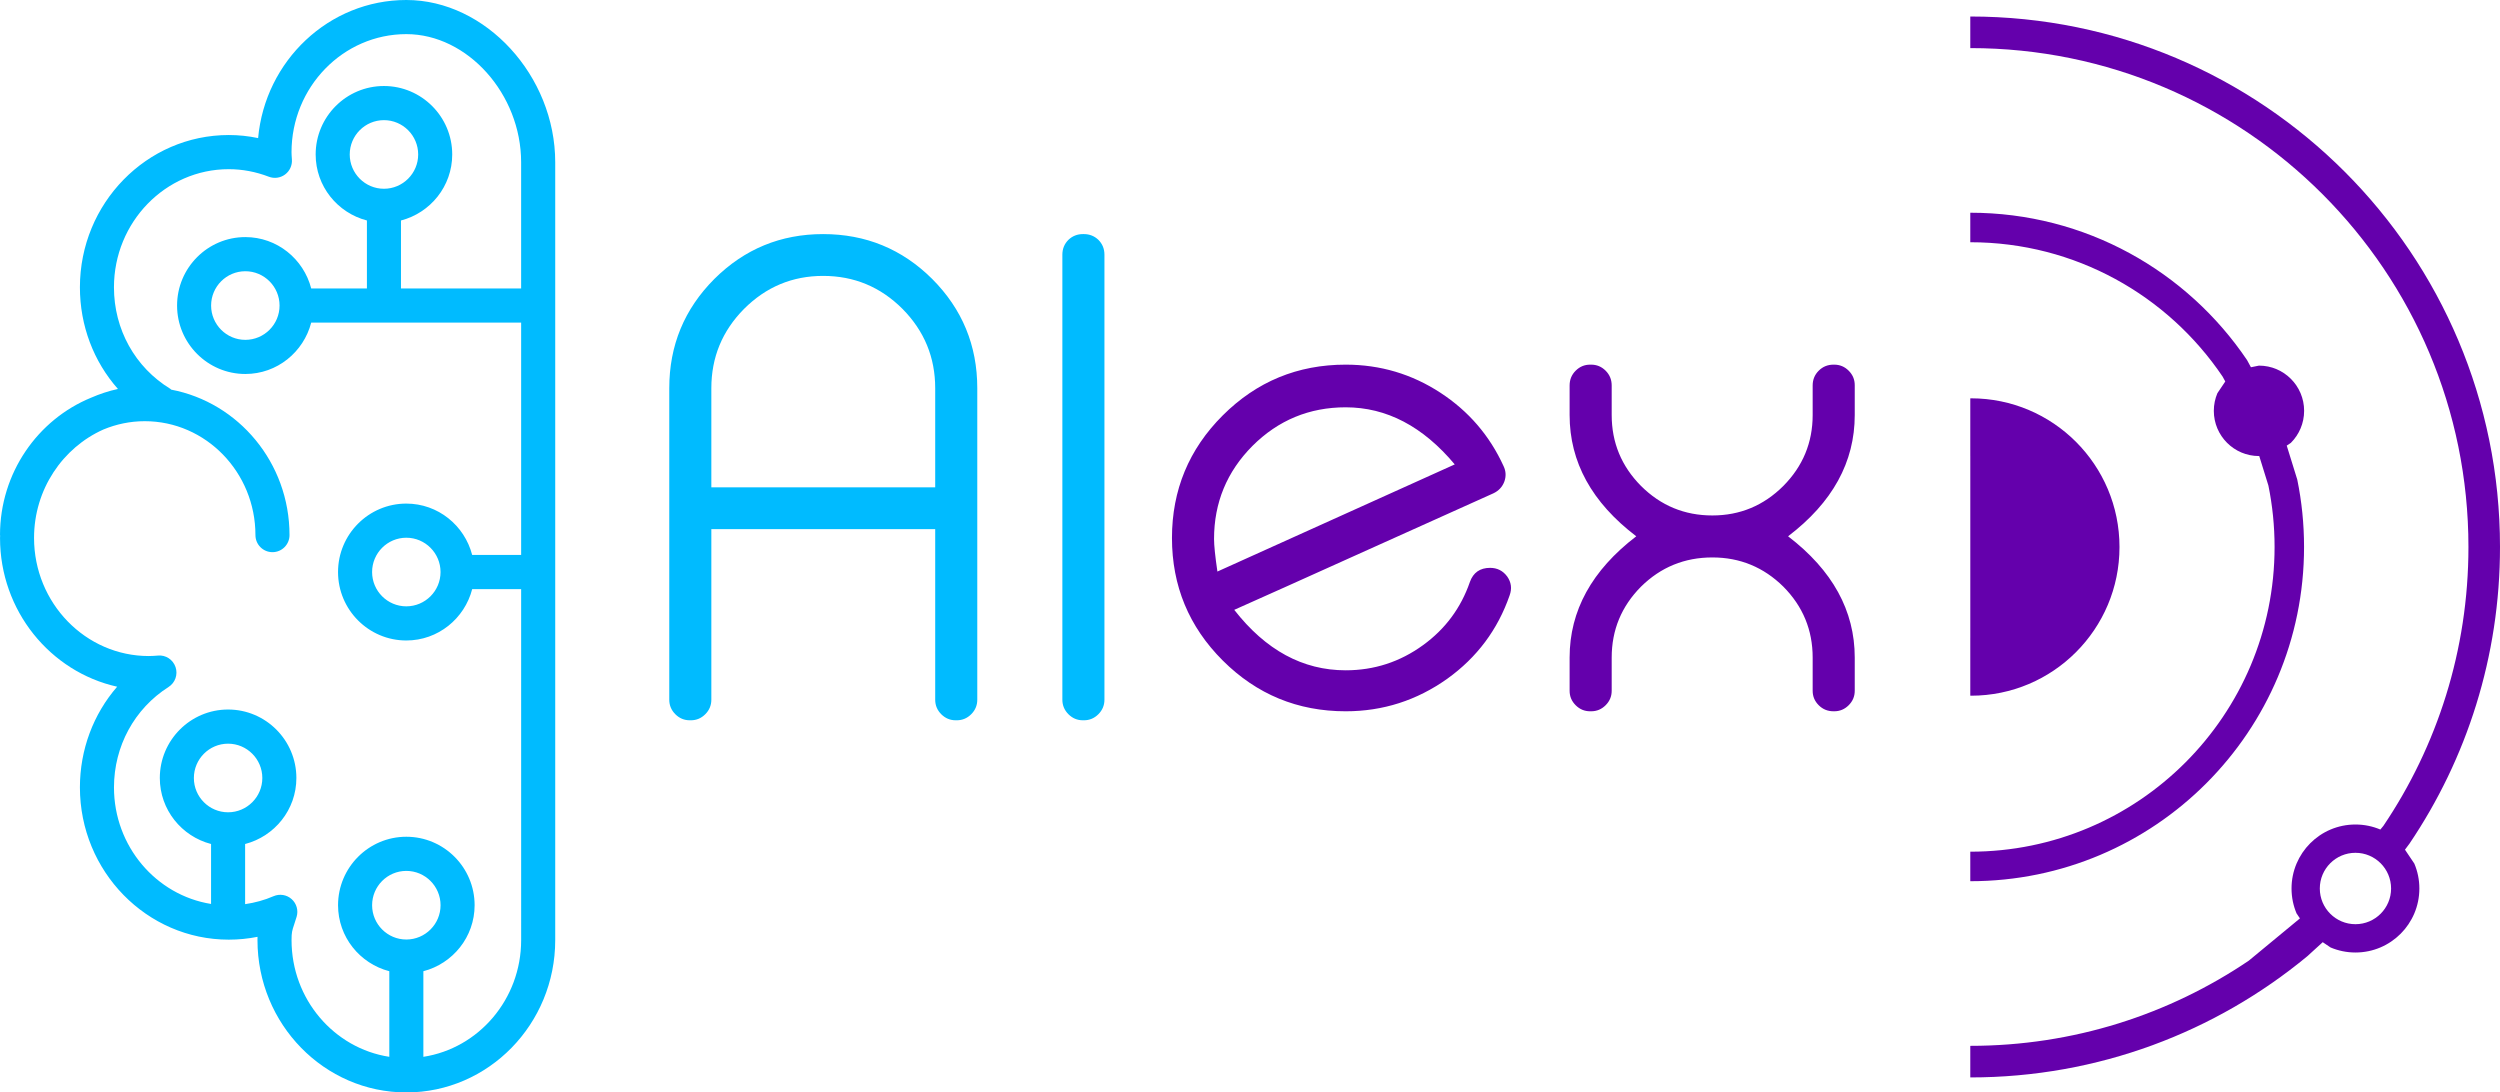 <svg width="1666" height="728" xmlns="http://www.w3.org/2000/svg" xmlns:xlink="http://www.w3.org/1999/xlink" xml:space="preserve" overflow="hidden"><defs><clipPath id="clip0"><rect x="1367" y="866" width="1666" height="728"/></clipPath></defs><g clip-path="url(#clip0)" transform="translate(-1367 -866)"><path d="M2263.76 1137.43C2239.53 1137.43 2218.81 1146.01 2201.62 1163.17 2184.57 1180.33 2176.04 1201 2176.04 1225.17 2176.04 1229.5 2176.79 1236.74 2178.28 1246.88L2336.44 1175.48C2315.2 1150.11 2290.98 1137.43 2263.76 1137.43ZM2426.67 1109 2427.35 1109C2431.08 1109 2434.3 1110.34 2436.99 1113.03 2439.68 1115.72 2441.03 1119 2441.03 1122.88L2441.03 1142.58C2441.03 1160.93 2447.54 1176.67 2460.55 1189.81 2473.71 1202.94 2489.56 1209.5 2508.11 1209.5 2526.5 1209.5 2542.28 1202.94 2555.44 1189.81 2568.45 1176.67 2574.96 1160.93 2574.96 1142.58L2574.96 1122.88C2574.96 1119 2576.3 1115.72 2579 1113.03 2581.69 1110.34 2584.98 1109 2588.87 1109L2589.32 1109C2593.05 1109 2596.27 1110.34 2598.96 1113.03 2601.65 1115.72 2603 1118.92 2603 1122.65L2603 1142.58C2603 1173.91 2588.19 1200.85 2558.58 1223.38 2588.19 1246.06 2603 1273 2603 1304.19L2603 1326.35C2603 1330.08 2601.65 1333.28 2598.96 1335.97 2596.27 1338.66 2593.05 1340 2589.32 1340L2588.87 1340C2584.98 1340 2581.69 1338.66 2579 1335.97 2576.3 1333.28 2574.96 1330.08 2574.96 1326.35L2574.96 1304.19C2574.96 1285.83 2568.45 1270.09 2555.44 1256.96 2542.28 1243.97 2526.5 1237.48 2508.11 1237.48 2489.56 1237.48 2473.71 1243.97 2460.55 1256.96 2447.54 1270.09 2441.03 1285.83 2441.03 1304.19L2441.03 1326.35C2441.03 1330.08 2439.68 1333.28 2436.99 1335.97 2434.3 1338.66 2431.08 1340 2427.35 1340L2426.67 1340C2422.93 1340 2419.72 1338.66 2417.03 1335.97 2414.33 1333.28 2412.99 1330.08 2412.99 1326.35L2412.99 1304.19C2412.99 1273 2427.79 1246.06 2457.41 1223.38 2427.79 1200.85 2412.99 1173.91 2412.99 1142.58L2412.99 1122.88C2412.99 1119 2414.33 1115.72 2417.03 1113.03 2419.72 1110.34 2422.93 1109 2426.67 1109ZM2263.76 1109C2286.79 1109 2307.88 1115.27 2327.02 1127.8 2345.71 1140.04 2359.7 1156.3 2368.97 1176.6 2370.61 1180.03 2370.76 1183.54 2369.42 1187.12 2368.07 1190.55 2365.68 1193.09 2362.24 1194.73 2341.3 1204.13 2313.78 1216.52 2279.68 1231.89 2237.36 1250.99 2207.3 1264.49 2189.5 1272.4 2210.44 1299.26 2235.19 1312.69 2263.76 1312.69 2282.75 1312.69 2299.95 1307.1 2315.35 1295.9 2330.16 1285.16 2340.55 1271.13 2346.54 1253.82 2348.78 1247.56 2353.27 1244.42 2360 1244.42 2364.78 1244.42 2368.6 1246.36 2371.44 1250.24 2374.13 1254.12 2374.65 1258.3 2373.01 1262.78 2365.08 1285.61 2351.25 1304.11 2331.51 1318.29 2311.17 1332.76 2288.58 1340 2263.76 1340 2231.75 1340 2204.46 1328.73 2181.87 1306.2 2159.29 1283.67 2148 1256.43 2148 1224.5 2148 1192.57 2159.29 1165.33 2181.87 1142.8 2204.46 1120.27 2231.75 1109 2263.76 1109Z" fill="#6400AC" fill-rule="evenodd"/><path d="M2936.67 1434.31C2923.55 1434.31 2912.92 1444.96 2912.92 1458.1 2912.92 1471.23 2923.55 1481.88 2936.67 1481.88 2949.79 1481.88 2960.42 1471.23 2960.42 1458.1 2960.42 1444.96 2949.79 1434.31 2936.67 1434.31ZM2680.48 1131.44C2735.13 1131.44 2779.43 1175.8 2779.43 1230.53 2779.43 1285.25 2735.13 1329.62 2680.48 1329.62L2680.01 1329.57 2680.01 1329.43 2680 1329.43 2680 1291.12 2680.01 1291.11 2680.01 1169.88 2680 1169.88 2680 1131.57 2680.01 1131.57 2680.01 1131.49ZM2680 1007.76C2756.78 1007.76 2824.47 1046.72 2864.44 1105.97L2867.02 1110.73 2872.38 1109.65C2889 1109.65 2902.47 1123.14 2902.47 1139.78 2902.47 1148.1 2899.1 1155.63 2893.66 1161.09L2890.88 1162.96 2897.9 1185.61C2900.87 1200.11 2902.42 1215.12 2902.42 1230.5 2902.42 1353.51 2802.84 1453.24 2680 1453.24L2680 1433.57C2791.99 1433.57 2882.78 1342.65 2882.78 1230.5 2882.78 1216.48 2881.36 1202.79 2878.66 1189.57L2872.55 1169.88 2872.38 1169.91C2855.76 1169.91 2842.29 1156.42 2842.29 1139.78 2842.29 1135.62 2843.14 1131.66 2844.66 1128.05L2849.92 1120.23 2848.15 1116.96C2811.71 1062.95 2750 1027.43 2680 1027.43ZM2680 877C2874.96 877 3033 1035.27 3033 1230.5 3033 1303.71 3010.78 1371.73 2972.71 1428.15L2969.67 1432.22 2975.91 1441.5C2978.07 1446.6 2979.26 1452.21 2979.26 1458.1 2979.26 1481.65 2960.19 1500.75 2936.67 1500.75 2930.79 1500.75 2925.19 1499.55 2920.09 1497.39L2914.87 1493.87 2904.54 1503.28C2843.52 1553.71 2765.29 1584 2680 1584L2680 1562.95C2748.75 1562.95 2812.63 1542.01 2865.61 1506.17L2899.67 1478.03 2897.43 1474.7C2895.27 1469.6 2894.08 1463.99 2894.08 1458.1 2894.08 1434.54 2913.15 1415.45 2936.67 1415.45 2942.55 1415.45 2948.15 1416.64 2953.25 1418.8L2953.27 1418.81 2955.28 1416.37C2991.07 1363.31 3011.97 1299.35 3011.97 1230.5 3011.97 1046.9 2863.34 898.055 2680 898.055Z" fill="#6400AC" fill-rule="evenodd"/><path d="M369.998 356.576C369.998 315.113 344.824 279.6 309.305 265.032 303.581 262.548 297.612 260.549 291.406 259.208 307.603 240.9 316.746 217.046 316.746 191.461 316.746 135.499 272.249 89.981 217.547 89.981 210.985 89.981 204.454 90.664 197.994 92.021 193.316 40.488 150.806 0 99.215 0 46.366 0 0 50.526 0 108.122L0 626.521C0 682.482 44.498 728 99.215 728 153.916 728 198.414 682.482 198.414 626.521 198.414 625.751 198.406 624.997 198.39 624.299 204.668 625.553 211.064 626.187 217.547 626.187 272.249 626.187 316.746 580.67 316.746 524.732 316.746 499.538 307.777 475.881 291.929 457.622 336.505 447.686 369.984 407.017 369.984 358.491 369.984 357.959 369.929 357.443 369.913 356.911 369.929 356.792 370 356.689 370 356.578ZM99.228 626.095C86.657 626.095 76.413 615.842 76.413 603.24 76.413 590.639 86.641 580.37 99.228 580.37 111.799 580.37 122.027 590.623 122.027 603.24 122.027 615.85 111.791 626.095 99.228 626.095ZM218.003 541.312C205.432 541.312 195.188 531.059 195.188 518.458 195.188 505.856 205.416 495.587 218.003 495.587 230.574 495.587 240.802 505.84 240.802 518.458 240.818 531.052 230.582 541.312 218.003 541.312ZM270.797 437.181C268.755 437.181 266.744 437.031 264.734 436.872 259.525 436.356 254.688 439.594 253.01 444.562 251.331 449.529 253.263 455.005 257.672 457.806 280.447 472.296 294.047 497.325 294.047 524.734 294.047 563.982 265.937 596.527 229.347 602.398L229.347 562.443C248.932 557.356 263.499 539.643 263.499 518.448 263.499 493.292 243.091 472.827 218.004 472.827 192.909 472.827 172.493 493.292 172.493 518.448 172.493 539.645 187.067 557.356 206.651 562.443L206.651 602.532C200.16 601.58 193.803 599.874 187.7 597.223 183.646 595.485 178.936 596.223 175.651 599.167 172.35 602.112 171.052 606.706 172.334 610.944 172.96 613.023 173.514 614.673 173.989 616.134 175.35 620.197 175.714 621.3 175.714 626.506 175.714 665.937 147.367 698.599 110.564 704.265L110.564 647.225C130.149 642.138 144.722 624.433 144.722 603.231 144.722 578.075 124.314 557.609 99.227 557.609 74.132 557.609 53.717 578.075 53.717 603.231 53.717 624.427 68.291 642.138 87.868 647.225L87.868 704.265C51.05 698.599 22.702 665.937 22.702 626.506L22.71 392.578 55.326 392.578C60.4 412.211 78.078 426.819 99.237 426.819 124.332 426.819 144.732 406.362 144.732 381.214 144.732 356.058 124.324 335.593 99.237 335.593 78.092 335.593 60.424 350.186 55.342 369.827L22.71 369.827 22.71 214.989 162.606 214.989C167.688 234.621 185.35 249.224 206.502 249.224 231.597 249.224 251.996 228.766 251.996 203.618 251.996 178.462 231.589 157.997 206.502 157.997 185.349 157.997 167.681 172.606 162.606 192.238L125.488 192.238 125.488 146.933C145.073 141.847 159.645 124.142 159.645 102.939 159.645 77.783 139.238 57.318 114.151 57.318 89.056 57.318 68.64 77.783 68.64 102.939 68.64 124.136 83.214 141.846 102.792 146.933L102.792 192.238 22.718 192.238 22.718 108.113C22.718 62.642 58.469 22.744 99.229 22.744 141.414 22.744 175.732 58.057 175.732 101.472 175.732 102.758 175.63 104.044 175.471 106.4 175.218 110.265 176.944 114.003 180.055 116.296 183.166 118.597 187.219 119.161 190.837 117.772 199.576 114.431 208.561 112.741 217.555 112.741 259.74 112.741 294.058 148.054 294.058 191.47 294.058 219.457 280.03 244.75 256.52 259.104 256.282 259.263 256.124 259.493 255.887 259.66 211.104 268.167 177.071 308.361 177.071 356.585 177.071 362.878 182.153 367.964 188.423 367.964 194.685 367.964 199.775 362.878 199.775 356.585 199.775 314.732 232.865 280.682 273.538 280.682 283.268 280.682 292.522 282.674 301.039 286.197 328.215 298.291 347.31 326.136 347.31 358.482 347.302 401.881 312.984 437.186 270.799 437.186ZM76.421 381.212C76.421 368.61 86.649 358.341 99.236 358.341 111.807 358.341 122.035 368.594 122.035 381.212 122.035 393.805 111.807 404.066 99.236 404.066 86.641 404.05 76.421 393.805 76.421 381.212ZM114.142 125.791C101.57 125.791 91.326 115.538 91.326 102.937 91.326 90.335 101.554 80.066 114.142 80.066 126.712 80.066 136.94 90.319 136.94 102.937 136.94 115.546 126.705 125.791 114.142 125.791ZM183.702 203.622C183.702 191.02 193.929 180.751 206.517 180.751 219.088 180.751 229.316 191.004 229.316 203.622 229.316 216.216 219.088 226.476 206.517 226.476 193.922 226.476 183.702 216.224 183.702 203.622Z" fill="#00BBFF" fill-rule="evenodd" transform="matrix(-1 0 0 1 1737 866)"/><path d="M1915.52 1049.86C1895.03 1049.86 1877.46 1057.2 1862.8 1071.88 1848.29 1086.56 1841.04 1104.16 1841.04 1124.68L1841.04 1190.74 1990.22 1190.74 1990.22 1124.68C1990.22 1104.16 1982.96 1086.56 1968.46 1071.88 1953.8 1057.2 1936.15 1049.86 1915.52 1049.86ZM2088.64 1022 2089.32 1022C2093.05 1022 2096.27 1023.27 2098.96 1025.82 2101.65 1028.52 2103 1031.81 2103 1035.71L2103 1332.29C2103 1336.04 2101.65 1339.26 2098.96 1341.96 2096.27 1344.65 2093.05 1346 2089.32 1346L2088.64 1346C2084.9 1346 2081.69 1344.65 2079 1341.96 2076.31 1339.26 2074.96 1336.04 2074.96 1332.29L2074.96 1035.71C2074.96 1031.81 2076.31 1028.52 2079 1025.82 2081.69 1023.27 2084.9 1022 2088.64 1022ZM1915.52 1022C1943.93 1022 1968.16 1031.96 1988.2 1051.88 2008.24 1071.96 2018.26 1096.22 2018.26 1124.68L2018.26 1332.29C2018.26 1336.04 2016.91 1339.26 2014.22 1341.96 2011.53 1344.65 2008.31 1346 2004.57 1346L2003.9 1346C2000.16 1346 1996.95 1344.65 1994.25 1341.96 1991.56 1339.26 1990.22 1336.04 1990.22 1332.29L1990.22 1218.6 1841.04 1218.6 1841.04 1332.29C1841.04 1336.04 1839.69 1339.26 1837 1341.96 1834.31 1344.65 1831.1 1346 1827.36 1346L1826.68 1346C1822.95 1346 1819.73 1344.65 1817.04 1341.96 1814.35 1339.26 1813 1336.04 1813 1332.29L1813 1124.68C1813 1096.22 1823.02 1071.96 1843.06 1051.88 1863.1 1031.96 1887.25 1022 1915.52 1022Z" fill="#00BBFF" fill-rule="evenodd"/></g></svg>